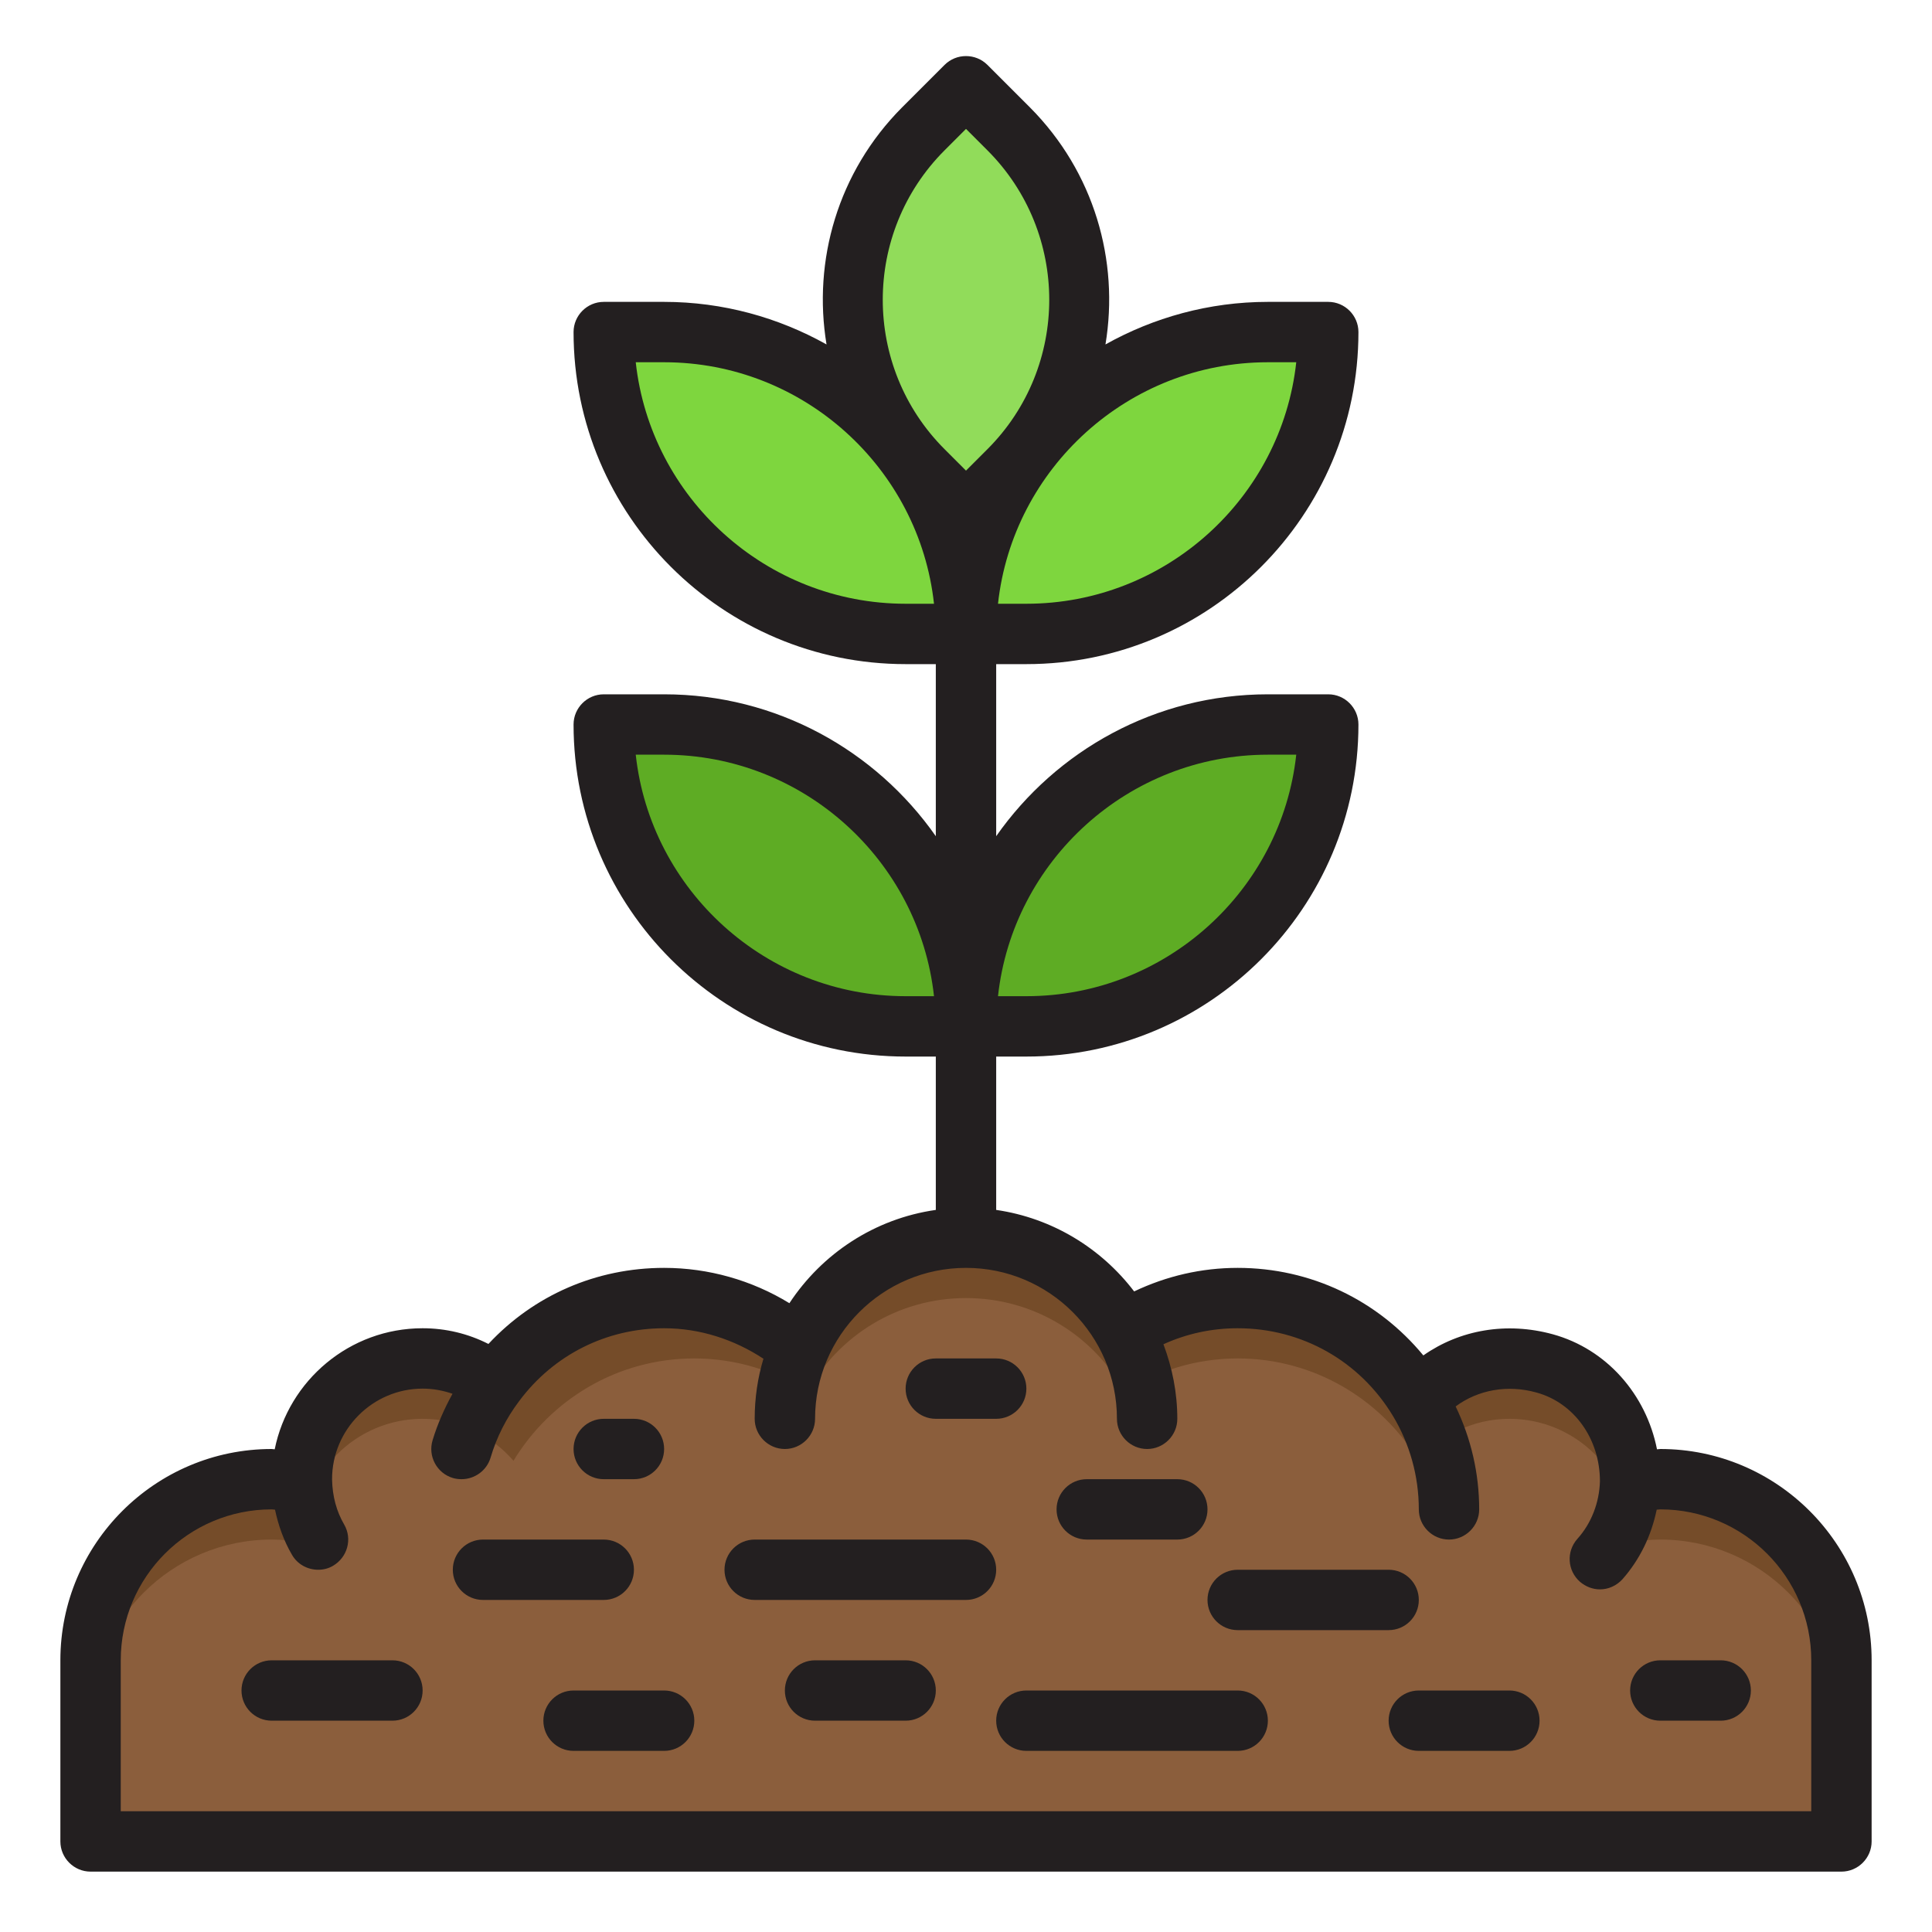 <?xml version="1.0" encoding="UTF-8"?><svg id="Layer_27" xmlns="http://www.w3.org/2000/svg" viewBox="0 0 64 64"><path d="m61,55v6H3v-6c0-3.31,2.69-6,6-6,.34,0,.68.04,1.01.09,0-.03-.01-.06-.01-.09,0-2.21,1.79-4,4-4,1.21,0,2.28.55,3.01,1.39,1.23-2.03,3.45-3.39,5.99-3.39,1.38,0,2.67.41,3.75,1.1,1.02-1.85,2.99-3.1,5.25-3.1s4.23,1.25,5.25,3.1c1.08-.69,2.37-1.1,3.75-1.1,2.54,0,4.76,1.36,5.99,3.39.73-.84,1.8-1.39,3.01-1.39,2.21,0,4,1.79,4,4,0,.03-.01.06-.01.09.33-.05.67-.09,1.01-.09,3.31,0,6,2.69,6,6Z" style="fill:#8b5e3c;"/><path d="m55,49c-.34,0-.68.04-1.01.09,0-.03.01-.06.01-.09,0-2.21-1.79-4-4-4-1.21,0-2.28.55-3.01,1.39-1.23-2.03-3.45-3.39-5.99-3.39-1.38,0-2.67.41-3.75,1.1-1.02-1.85-2.99-3.1-5.25-3.1s-4.23,1.25-5.25,3.1c-1.08-.69-2.37-1.1-3.75-1.1-2.54,0-4.76,1.36-5.99,3.39-.73-.84-1.8-1.39-3.01-1.39-2.21,0-4,1.79-4,4,0,.03.01.06.01.09-.33-.05-.67-.09-1.01-.09-3.31,0-6,2.69-6,6v2c0-3.31,2.69-6,6-6,.34,0,.68.04,1.01.09,0-.03-.01-.06-.01-.09,0-2.21,1.79-4,4-4,1.21,0,2.28.55,3.01,1.39,1.23-2.03,3.45-3.39,5.99-3.39,1.38,0,2.67.41,3.75,1.1,1.02-1.85,2.99-3.1,5.25-3.1s4.23,1.25,5.25,3.1c1.08-.69,2.37-1.1,3.75-1.1,2.54,0,4.76,1.36,5.99,3.39.73-.84,1.8-1.39,3.01-1.39,2.21,0,4,1.79,4,4,0,.03-.01.06-.01.09.33-.05.67-.09,1.01-.09,3.31,0,6,2.69,6,6v-2c0-3.31-2.69-6-6-6Z" style="fill:#754c29;"/><path d="m44,11h-2c-5.523,0-10,4.477-10,10h2c5.523,0,10-4.477,10-10Z" style="fill:#7ed63e;"/><path d="m44,24h-2c-5.523,0-10,4.477-10,10h2c5.523,0,10-4.477,10-10Z" style="fill:#5eac24;"/><path d="m22,24h-2c0,5.523,4.477,10,10,10h2c0-5.523-4.477-10-10-10Z" style="fill:#5eac24;"/><path d="m22,11h-2c0,5.523,4.477,10,10,10h2c0-5.523-4.477-10-10-10Z" style="fill:#7ed63e;"/><path d="m32,17l1.414-1.414c3.124-3.124,3.124-8.19,0-11.314l-1.414-1.414-1.414,1.414c-3.124,3.124-3.124,8.19,0,11.314l1.414,1.414Z" style="fill:#91dc5a;"/><path d="m55,48c-.04,0-.07.01-.11.01-.36-1.82-1.67-3.32-3.45-3.81-1.53-.42-3.08-.15-4.29.7-1.51-1.83-3.73-2.9-6.15-2.9-1.2,0-2.36.27-3.43.78-1.09-1.43-2.71-2.43-4.57-2.7v-5.08h1c6.07,0,11-4.93,11-11,0-.55-.45-1-1-1h-2c-3.72,0-7.01,1.86-9,4.7v-5.7h1c6.07,0,11-4.93,11-11,0-.55-.45-1-1-1h-2c-1.95,0-3.79.52-5.38,1.41.46-2.77-.37-5.71-2.5-7.85l-1.41-1.41c-.39-.39-1.03-.39-1.42,0l-1.41,1.41c-2.13,2.14-2.96,5.08-2.5,7.85-1.59-.89-3.43-1.41-5.38-1.41h-2c-.55,0-1,.45-1,1,0,6.07,4.93,11,11,11h1v5.7c-1.99-2.84-5.28-4.7-9-4.7h-2c-.55,0-1,.45-1,1,0,6.07,4.93,11,11,11h1v5.08c-2.03.29-3.77,1.45-4.85,3.09-1.24-.76-2.68-1.17-4.15-1.17-2.25,0-4.32.91-5.82,2.52-.67-.34-1.41-.52-2.18-.52-2.42,0-4.44,1.73-4.9,4.01-.03,0-.07-.01-.1-.01-3.86,0-7,3.14-7,7v6c0,.55.45,1,1,1h58c.55,0,1-.45,1-1v-6c0-3.86-3.14-7-7-7Zm-13-23h.94c-.49,4.49-4.32,8-8.94,8h-.94c.49-4.49,4.32-8,8.94-8Zm-12,8c-4.62,0-8.45-3.51-8.94-8h.94c4.62,0,8.45,3.51,8.94,8h-.94Zm12-21h.94c-.49,4.49-4.32,8-8.94,8h-.94c.49-4.49,4.32-8,8.94-8Zm-12,8c-4.62,0-8.45-3.51-8.94-8h.94c4.62,0,8.45,3.51,8.94,8h-.94Zm1.29-15.02l.71-.71.71.71c2.73,2.73,2.73,7.17,0,9.9l-.71.71-.71-.71c-2.73-2.73-2.73-7.17,0-9.9Zm28.71,55.02H4v-5c0-2.76,2.24-5,5-5,.04,0,.07.01.11.01.11.52.29,1.03.56,1.49.18.32.52.5.87.5.17,0,.34-.04.49-.13.48-.28.65-.89.37-1.37-.25-.43-.39-.93-.4-1.5,0-1.65,1.35-3,3-3,.34,0,.67.06.99.17-.27.49-.5,1.01-.66,1.54-.16.53.14,1.09.67,1.25.1.03.2.04.29.04.43,0,.83-.28.96-.71.2-.68.52-1.31.95-1.88,1.14-1.53,2.89-2.41,4.8-2.41,1.18,0,2.32.37,3.29,1.01-.19.63-.29,1.3-.29,1.99,0,.55.45,1,1,1s1-.45,1-1c0-2.76,2.24-5,5-5s5,2.24,5,5c0,.55.45,1,1,1s1-.45,1-1c0-.87-.17-1.7-.46-2.47.77-.35,1.6-.53,2.46-.53,2.12,0,4.04,1.08,5.14,2.9.56.93.86,2,.86,3.1,0,.55.45,1,1,1s1-.45,1-1c0-1.19-.27-2.35-.78-3.41.74-.55,1.72-.73,2.68-.46,1.24.34,2.1,1.53,2.1,2.94-.02.7-.28,1.39-.75,1.91-.37.42-.33,1.05.09,1.42.19.16.42.25.66.25.28,0,.55-.12.75-.34.57-.65.95-1.43,1.13-2.3.04,0,.08-.01.12-.01,2.76,0,5,2.24,5,5v5Z" style="fill:#231f20;"/><path d="m21,52c0-.552-.447-1-1-1h-4c-.553,0-1,.448-1,1s.447,1,1,1h4c.553,0,1-.448,1-1Z" style="fill:#231f20;"/><path d="m20,49h1c.553,0,1-.448,1-1s-.447-1-1-1h-1c-.553,0-1,.448-1,1s.447,1,1,1Z" style="fill:#231f20;"/><path d="m13,55h-4c-.553,0-1,.448-1,1s.447,1,1,1h4c.553,0,1-.448,1-1s-.447-1-1-1Z" style="fill:#231f20;"/><path d="m32,51h-7c-.553,0-1,.448-1,1s.447,1,1,1h7c.553,0,1-.448,1-1s-.447-1-1-1Z" style="fill:#231f20;"/><path d="m41,56h-7c-.553,0-1,.448-1,1s.447,1,1,1h7c.553,0,1-.448,1-1s-.447-1-1-1Z" style="fill:#231f20;"/><path d="m41,54h5c.553,0,1-.448,1-1s-.447-1-1-1h-5c-.553,0-1,.448-1,1s.447,1,1,1Z" style="fill:#231f20;"/><path d="m36,51h3c.553,0,1-.448,1-1s-.447-1-1-1h-3c-.553,0-1,.448-1,1s.447,1,1,1Z" style="fill:#231f20;"/><path d="m30,55h-3c-.553,0-1,.448-1,1s.447,1,1,1h3c.553,0,1-.448,1-1s-.447-1-1-1Z" style="fill:#231f20;"/><path d="m22,56h-3c-.553,0-1,.448-1,1s.447,1,1,1h3c.553,0,1-.448,1-1s-.447-1-1-1Z" style="fill:#231f20;"/><path d="m57,55h-2c-.553,0-1,.448-1,1s.447,1,1,1h2c.553,0,1-.448,1-1s-.447-1-1-1Z" style="fill:#231f20;"/><path d="m50,56h-3c-.553,0-1,.448-1,1s.447,1,1,1h3c.553,0,1-.448,1-1s-.447-1-1-1Z" style="fill:#231f20;"/><path d="m31,47h2c.553,0,1-.448,1-1s-.447-1-1-1h-2c-.553,0-1,.448-1,1s.447,1,1,1Z" style="fill:#231f20;"/></svg>